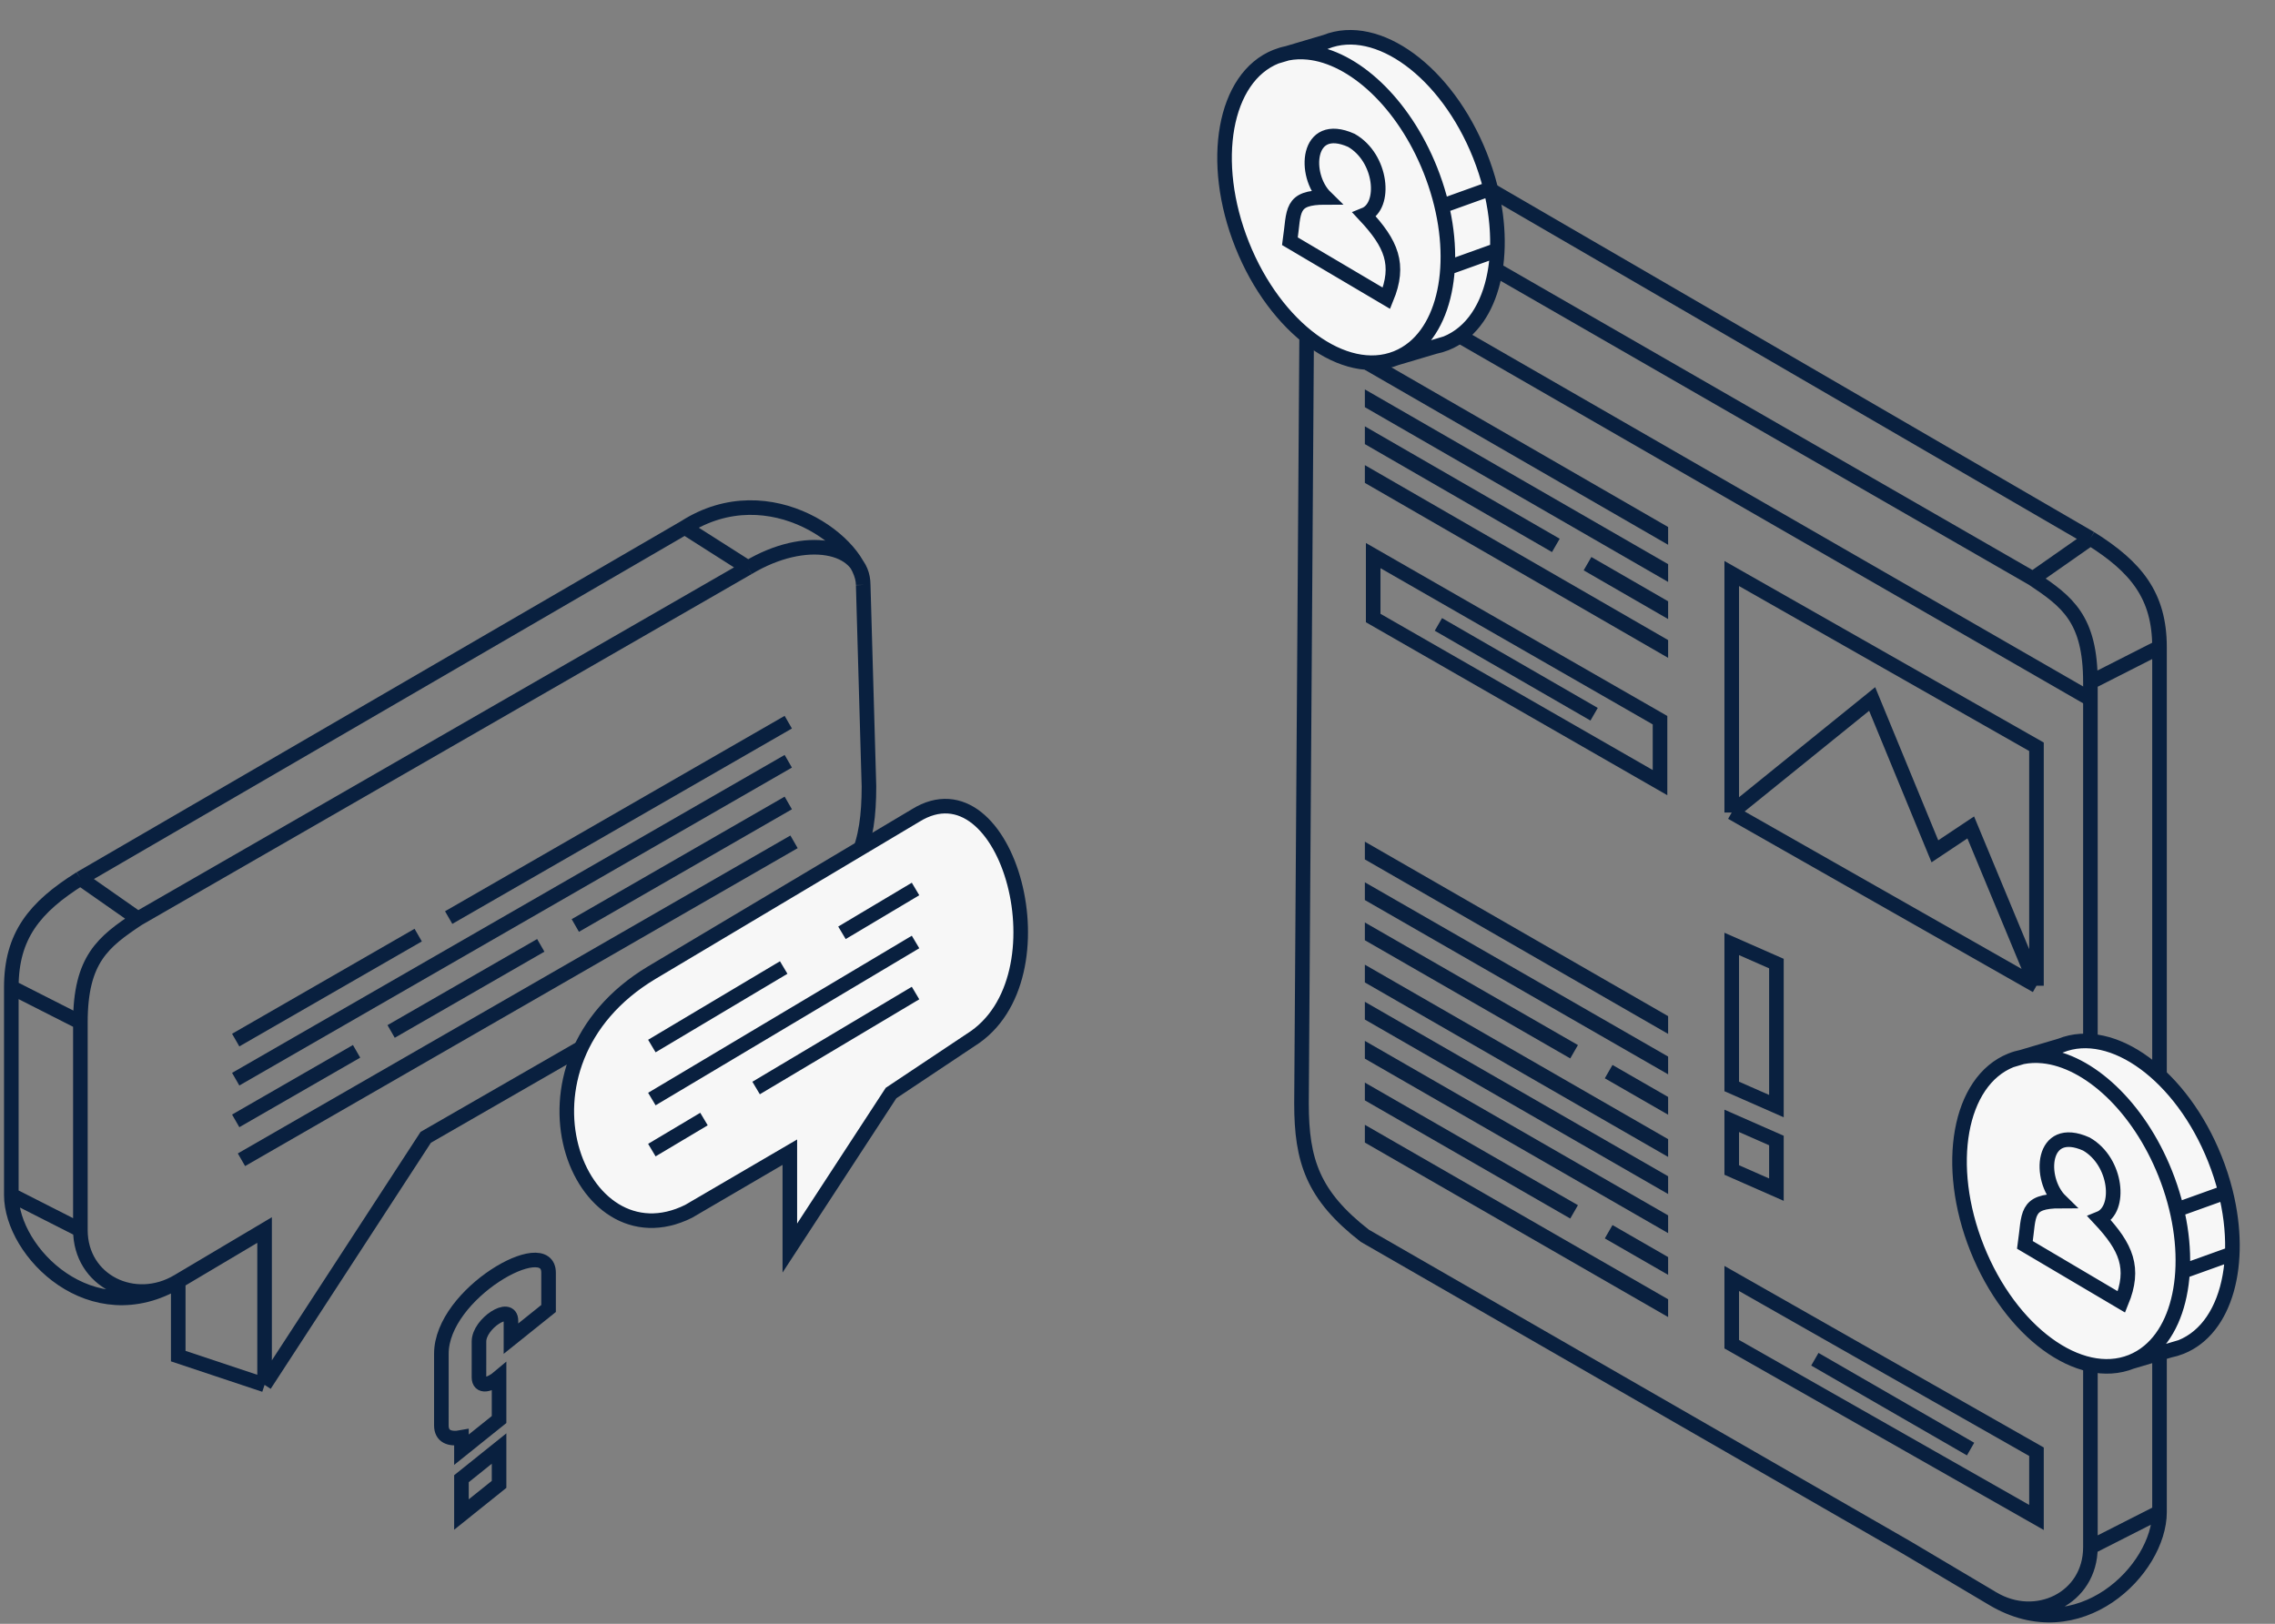 <svg width="402" height="287" viewBox="0 0 402 287" fill="none" xmlns="http://www.w3.org/2000/svg">
<rect x="0" y="0" width="402" height="287" fill="#808080" stroke="none"/>
<path d="M313.898 195.495L313.898 170.305L306.002 166.83L306.002 192.02L313.898 195.495Z" stroke="#09203F" stroke-width="2.577"/>
<path d="M313.898 210.262L313.898 201.575L306.002 198.101L306.002 206.787L313.898 210.262Z" stroke="#09203F" stroke-width="2.577"/>
<path d="M359.207 102.268L251.347 40.198M359.207 102.268L369.383 95.145M359.207 102.268C365.313 106.339 369.383 109.391 369.383 120.584M251.347 40.198L262.54 33.075M251.347 40.198C241.171 34.091 230.996 36.127 230.996 43.25M230.996 43.25L229.978 195.012C229.978 205.187 232.013 211.293 241.171 218.416L336.821 273.46L352.084 282.522M230.996 43.25C230.996 36.127 247.387 23.367 262.54 33.075M352.084 282.522C367.348 291.68 381.594 277.434 381.593 267.258M352.084 282.522C359.781 287.14 369.383 282.522 369.383 273.46M381.593 267.258V114.383M381.593 267.258L369.383 273.46M381.593 114.383C381.593 105.321 377.523 100.233 369.383 95.145M381.593 114.383L369.383 120.584M369.383 95.145L262.54 33.075M369.383 120.584V273.46" stroke="#09203F" stroke-width="2.577"/>
<path d="M359.852 174.221L306.002 143.601M359.852 174.221V131.986L306.002 101.365V143.601M359.852 174.221L348.237 146.24L341.902 150.464L330.815 123.539L306.002 143.601" stroke="#09203F" stroke-width="2.577"/>
<path d="M242.648 98.197L293.331 127.287V138.321L242.648 109.231V98.197Z" stroke="#09203F" stroke-width="2.577"/>
<path d="M267.929 118.298L254.171 110.359L281.686 126.236L267.929 118.298Z" stroke="#09203F" stroke-width="2.577"/>
<path d="M306.002 225.96L359.852 256.58V268.195L306.002 237.574V225.96Z" stroke="#09203F" stroke-width="2.577"/>
<path d="M334.45 248.172L320.692 240.233L348.207 256.111L334.45 248.172Z" stroke="#09203F" stroke-width="2.577"/>
<path fill-rule="evenodd" clip-rule="evenodd" d="M294.763 182.733V179.594L241.177 148.757L241.177 148.758V151.896L294.763 182.733ZM241.177 155.939L294.763 186.74V189.879L241.177 159.077V155.939ZM241.177 163.041L278.827 184.707L277.469 187.065L241.177 166.18V163.042L241.177 163.041ZM294.763 204.476L241.177 173.639V170.499L294.763 201.337V204.476ZM294.763 211.034V207.894L241.177 177.057L241.177 177.058V180.196L294.763 211.034ZM241.177 183.968L294.763 214.806V217.945L241.177 187.108V183.969L241.177 183.968ZM294.763 197.017V193.878L284.932 188.22L283.575 190.579L294.763 197.017ZM241.177 191.341L278.827 213.007L277.469 215.365L241.177 194.48V191.342L241.177 191.341ZM241.177 198.799L294.763 229.637V232.777L241.177 201.939V198.799ZM294.763 225.318V222.178L284.932 216.52L283.575 218.879L294.763 225.318Z" fill="#09203F"/>
<path fill-rule="evenodd" clip-rule="evenodd" d="M241.177 62.222V65.364L294.763 96.286V93.144L241.177 62.222ZM294.764 102.851L294.763 99.709L241.177 68.824V71.965L294.764 102.851ZM241.177 75.351L275.604 95.217L274.244 97.574L241.177 78.493V75.351ZM294.763 116.27L241.177 85.348V82.207L294.763 113.128V116.27ZM294.763 109.414V106.273L281.2 98.446L279.84 100.803L294.763 109.414Z" fill="#09203F"/>
<path d="M229.978 43.291L369.355 123.539" stroke="#09203F" stroke-width="2.577"/>
<path fill-rule="evenodd" clip-rule="evenodd" d="M385.382 238.076L383.391 238.666C384.068 238.531 384.732 238.335 385.382 238.076ZM355.353 187.397L357.344 186.806C356.667 186.941 356.003 187.137 355.353 187.397Z" fill="#F7F7F7"/>
<path d="M393.277 210.723C396.4 223.32 393.325 234.905 385.382 238.076L383.391 238.666L376.623 240.675C377.755 240.223 378.788 239.601 379.718 238.829C386.332 233.34 387.756 220.3 382.607 207.401C377.882 195.567 369.063 187.457 361.017 186.644C359.768 186.518 358.537 186.567 357.344 186.806L364.111 184.798C373.29 181.133 385.492 190.09 391.365 204.802C392.156 206.782 392.791 208.765 393.277 210.723Z" fill="#F7F7F7"/>
<path fill-rule="evenodd" clip-rule="evenodd" d="M376.623 240.675C367.445 244.339 355.243 235.383 349.369 220.67C343.496 205.958 346.175 191.061 355.353 187.397L357.344 186.806C358.537 186.567 359.768 186.518 361.017 186.644C369.063 187.457 377.882 195.567 382.607 207.401C387.756 220.3 386.332 233.34 379.718 238.829C378.788 239.601 377.755 240.223 376.623 240.675ZM357.812 220.026L374.867 230.104C377.314 224.129 375.753 220.461 370.991 215.375C374.867 213.824 374.092 205.297 368.666 202.196C360.654 198.616 360.138 208.398 364.111 212.274C357.812 212.274 358.588 214.6 357.812 220.026Z" fill="#F7F7F7"/>
<path d="M374.867 230.104L357.812 220.026C358.588 214.6 357.812 212.274 364.111 212.274C360.138 208.398 360.654 198.616 368.666 202.196C374.092 205.297 374.867 213.824 370.991 215.375C375.753 220.461 377.314 224.129 374.867 230.104Z" fill="#F7F7F7"/>
<path d="M376.623 240.675C367.445 244.339 355.243 235.383 349.369 220.67C343.496 205.958 346.175 191.061 355.353 187.397M376.623 240.675C377.755 240.223 378.788 239.601 379.718 238.829C386.332 233.34 387.756 220.3 382.607 207.401C377.882 195.567 369.063 187.457 361.017 186.644C359.768 186.518 358.537 186.567 357.344 186.806M376.623 240.675L383.391 238.666M355.353 187.397L357.344 186.806M355.353 187.397C356.003 187.137 356.667 186.941 357.344 186.806M385.382 238.076C394.56 234.412 397.239 219.514 391.365 204.802M385.382 238.076L383.391 238.666M385.382 238.076C384.732 238.335 384.068 238.531 383.391 238.666M385.382 238.076C393.325 234.905 396.4 223.32 393.277 210.723M391.365 204.802C385.492 190.09 373.29 181.133 364.111 184.798L357.344 186.806M391.365 204.802C392.156 206.782 392.791 208.765 393.277 210.723M393.277 210.723L384.64 213.824M394.45 221.577L385.814 224.678M374.867 230.104L357.812 220.026C358.588 214.6 357.812 212.274 364.111 212.274C360.138 208.398 360.654 198.616 368.666 202.196C374.092 205.297 374.867 213.824 370.991 215.375C375.753 220.461 377.314 224.129 374.867 230.104Z" stroke="#09203F" stroke-width="2.577"/>
<path fill-rule="evenodd" clip-rule="evenodd" d="M255.507 60.687L253.517 61.278C254.193 61.142 254.858 60.946 255.507 60.687ZM225.479 10.008L227.469 9.417C226.793 9.552 226.128 9.749 225.479 10.008Z" fill="#F7F7F7"/>
<path d="M263.403 33.334C266.526 45.931 263.451 57.516 255.507 60.687L253.517 61.278L246.749 63.286C247.881 62.834 248.914 62.212 249.844 61.44C256.458 55.951 257.882 42.911 252.733 30.012C248.008 18.178 239.189 10.068 231.143 9.255C229.894 9.129 228.663 9.178 227.469 9.417L234.237 7.409C243.416 3.744 255.618 12.701 261.491 27.413C262.281 29.393 262.917 31.376 263.403 33.334Z" fill="#F7F7F7"/>
<path fill-rule="evenodd" clip-rule="evenodd" d="M246.749 63.286C237.571 66.95 225.369 57.994 219.495 43.282C213.622 28.569 216.301 13.672 225.479 10.008L227.469 9.417C228.663 9.178 229.894 9.129 231.143 9.255C239.189 10.068 248.008 18.178 252.733 30.012C257.882 42.911 256.458 55.951 249.844 61.44C248.914 62.212 247.881 62.834 246.749 63.286ZM227.938 42.637L244.993 52.715C247.44 46.74 245.879 43.072 241.117 37.986C244.993 36.435 244.218 27.908 238.791 24.807C230.779 21.227 230.264 31.009 234.237 34.885C227.938 34.885 228.713 37.211 227.938 42.637Z" fill="#F7F7F7"/>
<path d="M244.993 52.715L227.938 42.637C228.713 37.211 227.938 34.885 234.237 34.885C230.264 31.009 230.779 21.227 238.791 24.807C244.218 27.908 244.993 36.435 241.117 37.986C245.879 43.072 247.44 46.74 244.993 52.715Z" fill="#F7F7F7"/>
<path d="M246.749 63.286C237.571 66.95 225.369 57.994 219.495 43.282C213.622 28.569 216.301 13.672 225.479 10.008M246.749 63.286C247.881 62.834 248.914 62.212 249.844 61.44C256.458 55.951 257.882 42.911 252.733 30.012C248.008 18.178 239.189 10.068 231.143 9.255C229.894 9.129 228.663 9.178 227.469 9.417M246.749 63.286L253.517 61.278M225.479 10.008L227.469 9.417M225.479 10.008C226.128 9.749 226.793 9.552 227.469 9.417M255.507 60.687C264.686 57.023 267.365 42.126 261.491 27.413M255.507 60.687L253.517 61.278M255.507 60.687C254.858 60.946 254.193 61.142 253.517 61.278M255.507 60.687C263.451 57.516 266.526 45.931 263.403 33.334M261.491 27.413C255.618 12.701 243.416 3.744 234.237 7.409L227.469 9.417M261.491 27.413C262.281 29.393 262.917 31.376 263.403 33.334M263.403 33.334L254.766 36.435M264.576 44.188L255.939 47.289M244.993 52.715L227.938 42.637C228.713 37.211 227.938 34.885 234.237 34.885C230.264 31.009 230.779 21.227 238.791 24.807C244.218 27.908 244.993 36.435 241.117 37.986C245.879 43.072 247.44 46.74 244.993 52.715Z" stroke="#09203F" stroke-width="2.577"/>
<path d="M24.376 162.38L132.188 100.338M24.376 162.38L14.205 155.261M24.376 162.38C18.273 166.449 14.205 169.5 14.205 180.688M132.188 100.338L121 93.218M132.188 100.338C142.359 94.234 152.53 96.268 152.53 103.389M152.53 103.389L153.547 138.987C153.547 149.157 151.513 155.261 142.359 162.38L75.231 201.011L46.752 244.765M152.53 103.389C152.53 96.268 136.146 83.515 121 93.218M31.496 226.457L46.752 217.399V244.765M31.496 226.457V239.679L46.752 244.765M31.496 226.457C16.239 235.611 1.999 221.372 2 211.201M31.496 226.457C23.803 231.073 14.205 226.457 14.205 217.399M2 211.201V174.489M2 211.201L14.205 217.399M2 174.489C2 165.432 6.068 160.346 14.205 155.261M2 174.489L14.205 180.688M14.205 155.261L121 93.218M14.205 180.688V217.399" stroke="#09203F" stroke-width="2.577"/>
<path d="M139.291 127.638L79.283 162.171M41.65 183.828L73.897 165.271M139.291 134.547L41.65 190.736M139.291 141.916L101.659 163.572M41.65 198.105L63.009 185.814M140.308 148.786L42.667 204.976M69.112 182.302L95.556 167.084" stroke="#09203F" stroke-width="2.577"/>
<path d="M171.532 183.798C188.869 172.98 178.033 134.033 161.779 144.138L115.186 171.898C88.096 188.126 102.181 223.826 121.686 214.089L139.566 203.64V220.581L157.445 193.191L171.532 183.798Z" fill="#F7F7F7"/>
<path d="M161.779 157.121L148.778 164.867M115.186 184.88L138.483 171M161.779 175.512L133.607 192.297M115.186 203.272L124.397 197.784M161.779 166.488L115.186 194.248M161.779 144.138C178.033 134.033 188.869 172.98 171.532 183.798L157.445 193.191L139.566 220.581V203.64L121.686 214.089C102.181 223.826 88.096 188.126 115.186 171.898L161.779 144.138Z" stroke="#09203F" stroke-width="2.577"/>
<path d="M88.186 262.35V256.018L81.539 261.35V267.682L88.186 262.35Z" stroke="#09203F" stroke-width="2.577"/>
<path d="M77.991 245.597V239.265C77.991 228.6 96.933 217.935 96.933 224.934V231.266L90.287 236.598V233.433C90.287 230.267 84.638 233.933 84.638 237.099V240.265L84.636 243.431C84.636 245.287 86.579 244.794 88.186 243.431V250.892L84.862 253.558L81.539 256.224V254.055C79.441 254.45 77.99 253.866 77.99 251.929L77.991 245.597Z" stroke="#09203F" stroke-width="2.577"/>
</svg>
